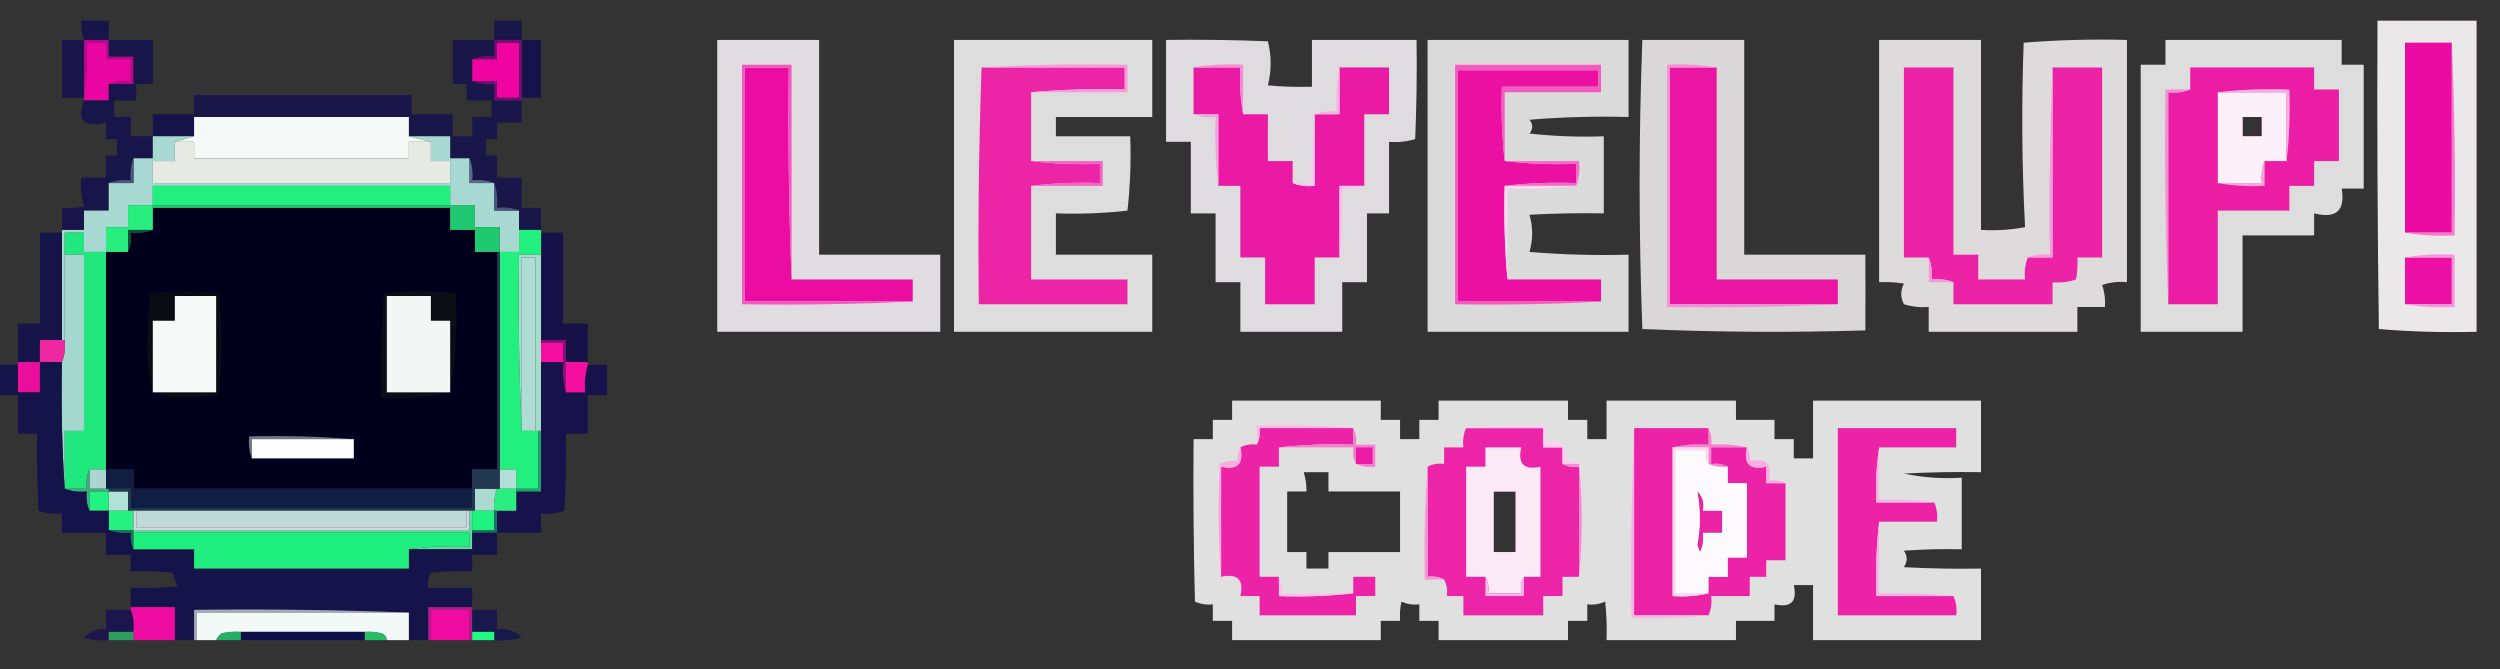 <?xml version="1.0" encoding="UTF-8"?>
<!DOCTYPE svg PUBLIC "-//W3C//DTD SVG 1.1//EN" "http://www.w3.org/Graphics/SVG/1.1/DTD/svg11.dtd">
<svg xmlns="http://www.w3.org/2000/svg" version="1.1" width="908px" height="243px" style="shape-rendering:geometricPrecision; text-rendering:geometricPrecision; image-rendering:optimizeQuality; fill-rule:evenodd; clip-rule:evenodd" xmlns:xlink="http://www.w3.org/1999/xlink">
<rect width="100%" height="100%" fill="#333333" stroke="none"/>
<g><path style="opacity:0.874" fill="#14114e" d="M 39.5,14.5 C 36.5,14.5 33.5,14.5 30.5,14.5C 29.781,12.236 29.448,9.903 29.5,7.5C 32.833,7.5 36.167,7.5 39.5,7.5C 39.5,9.833 39.5,12.167 39.5,14.5 Z"/></g>
<g><path style="opacity:0.855" fill="#14114e" d="M 189.5,14.5 C 186.167,14.5 182.833,14.5 179.5,14.5C 179.5,12.167 179.5,9.833 179.5,7.5C 182.833,7.5 186.167,7.5 189.5,7.5C 189.5,9.833 189.5,12.167 189.5,14.5 Z"/></g>
<g><path style="opacity:0.902" fill="#fefbfd" d="M 863.5,7.5 C 875.5,7.5 887.5,7.5 899.5,7.5C 899.5,45.167 899.5,82.833 899.5,120.5C 887.586,120.821 875.753,120.488 864,119.5C 863.5,82.168 863.333,44.835 863.5,7.5 Z"/></g>
<g><path style="opacity:0.87" fill="#15114e" d="M 30.5,14.5 C 30.5,21.167 30.5,27.833 30.5,34.5C 30.5,34.833 30.5,35.167 30.5,35.5C 27.833,35.5 25.167,35.5 22.5,35.5C 22.5,28.5 22.5,21.5 22.5,14.5C 25.167,14.5 27.833,14.5 30.5,14.5 Z"/></g>
<g><path style="opacity:0.915" fill="#13114d" d="M 189.5,14.5 C 191.833,14.5 194.167,14.5 196.5,14.5C 196.5,21.5 196.5,28.5 196.5,35.5C 194.167,35.5 191.833,35.5 189.5,35.5C 189.5,28.5 189.5,21.5 189.5,14.5 Z"/></g>
<g><path style="opacity:0.848" fill="#fefafd" d="M 260.5,14.5 C 272.833,14.5 285.167,14.5 297.5,14.5C 297.5,40.5 297.5,66.5 297.5,92.5C 312.167,92.5 326.833,92.5 341.5,92.5C 341.5,101.833 341.5,111.167 341.5,120.5C 314.5,120.5 287.5,120.5 260.5,120.5C 260.5,85.167 260.5,49.833 260.5,14.5 Z"/></g>
<g><path style="opacity:0.843" fill="#fefcfe" d="M 346.5,14.5 C 370.5,14.5 394.5,14.5 418.5,14.5C 418.5,23.833 418.5,33.167 418.5,42.5C 406.833,42.5 395.167,42.5 383.5,42.5C 383.5,44.833 383.5,47.167 383.5,49.5C 392.5,49.5 401.5,49.5 410.5,49.5C 410.832,58.525 410.498,67.525 409.5,76.5C 400.888,77.471 392.221,77.804 383.5,77.5C 383.5,82.5 383.5,87.5 383.5,92.5C 395.167,92.5 406.833,92.5 418.5,92.5C 418.5,101.833 418.5,111.167 418.5,120.5C 394.5,120.5 370.5,120.5 346.5,120.5C 346.5,85.167 346.5,49.833 346.5,14.5 Z"/></g>
<g><path style="opacity:0.84" fill="#fefcfe" d="M 423.5,14.5 C 435.838,14.334 448.171,14.5 460.5,15C 461.833,20.333 461.833,25.667 460.5,31C 465.823,31.499 471.156,31.666 476.5,31.5C 476.5,25.833 476.5,20.167 476.5,14.5C 489.167,14.5 501.833,14.5 514.5,14.5C 514.667,26.505 514.5,38.505 514,50.5C 510.943,51.45 507.777,51.784 504.5,51.5C 504.5,60.167 504.5,68.833 504.5,77.5C 501.833,77.5 499.167,77.5 496.5,77.5C 496.5,85.833 496.5,94.167 496.5,102.5C 493.5,102.5 490.5,102.5 487.5,102.5C 487.5,108.5 487.5,114.5 487.5,120.5C 475.167,120.5 462.833,120.5 450.5,120.5C 450.5,114.5 450.5,108.5 450.5,102.5C 447.5,102.5 444.5,102.5 441.5,102.5C 441.5,94.167 441.5,85.833 441.5,77.5C 438.5,77.5 435.5,77.5 432.5,77.5C 432.5,68.833 432.5,60.167 432.5,51.5C 429.5,51.5 426.5,51.5 423.5,51.5C 423.5,39.167 423.5,26.833 423.5,14.5 Z"/></g>
<g><path style="opacity:0.827" fill="#fefcfd" d="M 518.5,14.5 C 542.833,14.5 567.167,14.5 591.5,14.5C 591.5,23.833 591.5,33.167 591.5,42.5C 579.482,42.168 567.482,42.501 555.5,43.5C 556.833,45.167 556.833,46.833 555.5,48.5C 564.475,49.498 573.475,49.831 582.5,49.5C 582.5,58.833 582.5,68.167 582.5,77.5C 573.494,77.334 564.494,77.5 555.5,78C 556.811,82.469 556.811,86.969 555.5,91.5C 567.482,92.499 579.482,92.832 591.5,92.5C 591.5,101.833 591.5,111.167 591.5,120.5C 567.167,120.5 542.833,120.5 518.5,120.5C 518.5,85.167 518.5,49.833 518.5,14.5 Z"/></g>
<g><path style="opacity:0.812" fill="#fefcfd" d="M 596.5,14.5 C 608.833,14.5 621.167,14.5 633.5,14.5C 633.5,40.5 633.5,66.5 633.5,92.5C 648.167,92.5 662.833,92.5 677.5,92.5C 677.555,101.876 677.555,111.043 677.5,120C 650.494,120.833 623.494,120.667 596.5,119.5C 595.18,84.512 595.18,49.512 596.5,14.5 Z"/></g>
<g><path style="opacity:0.838" fill="#fefbfd" d="M 682.5,14.5 C 694.833,14.5 707.167,14.5 719.5,14.5C 719.5,37.5 719.5,60.5 719.5,83.5C 724.875,83.828 730.208,83.495 735.5,82.5C 734.344,60.21 734.178,37.876 735,15.5C 747.42,14.511 759.92,14.178 772.5,14.5C 772.5,43.833 772.5,73.167 772.5,102.5C 769.428,102.183 766.428,102.516 763.5,103.5C 764.393,106.084 764.726,108.751 764.5,111.5C 761.167,111.5 757.833,111.5 754.5,111.5C 754.5,114.5 754.5,117.5 754.5,120.5C 736.5,120.5 718.5,120.5 700.5,120.5C 700.5,117.5 700.5,114.5 700.5,111.5C 697.421,111.74 694.421,111.407 691.5,110.5C 690.223,107.966 690.223,105.466 691.5,103C 688.518,102.502 685.518,102.335 682.5,102.5C 682.5,73.167 682.5,43.833 682.5,14.5 Z"/></g>
<g><path style="opacity:0.843" fill="#fefcfd" d="M 786.5,14.5 C 807.833,14.5 829.167,14.5 850.5,14.5C 850.5,17.5 850.5,20.5 850.5,23.5C 853.167,23.5 855.833,23.5 858.5,23.5C 858.5,38.5 858.5,53.5 858.5,68.5C 855.833,68.5 853.167,68.5 850.5,68.5C 851.845,76.511 848.512,79.511 840.5,77.5C 840.5,80.167 840.5,82.833 840.5,85.5C 831.833,85.5 823.167,85.5 814.5,85.5C 814.5,97.167 814.5,108.833 814.5,120.5C 802.167,120.5 789.833,120.5 777.5,120.5C 777.5,88.167 777.5,55.833 777.5,23.5C 780.5,23.5 783.5,23.5 786.5,23.5C 786.5,20.5 786.5,17.5 786.5,14.5 Z M 814.5,42.5 C 816.833,42.5 819.167,42.5 821.5,42.5C 821.5,44.833 821.5,47.167 821.5,49.5C 819.167,49.5 816.833,49.5 814.5,49.5C 814.5,47.167 814.5,44.833 814.5,42.5 Z"/></g>
<g><path style="opacity:1" fill="#b6088c" d="M 30.5,14.5 C 33.5,14.5 36.5,14.5 39.5,14.5C 39.5,16.5 39.5,18.5 39.5,20.5C 42.5,20.5 45.5,20.5 48.5,20.5C 48.5,23.833 48.5,27.167 48.5,30.5C 45.5,30.5 42.5,30.5 39.5,30.5C 41.948,29.527 44.615,29.194 47.5,29.5C 47.5,26.833 47.5,24.167 47.5,21.5C 44.5,21.5 41.5,21.5 38.5,21.5C 38.5,19.5 38.5,17.5 38.5,15.5C 36.167,15.5 33.833,15.5 31.5,15.5C 31.823,22.022 31.49,28.355 30.5,34.5C 30.5,27.833 30.5,21.167 30.5,14.5 Z"/></g>
<g><path style="opacity:1" fill="#e905a0" d="M 39.5,30.5 C 39.5,32.5 39.5,34.5 39.5,36.5C 36.5,36.5 33.5,36.5 30.5,36.5C 30.5,36.167 30.5,35.833 30.5,35.5C 30.5,35.167 30.5,34.833 30.5,34.5C 31.49,28.355 31.823,22.022 31.5,15.5C 33.833,15.5 36.167,15.5 38.5,15.5C 38.5,17.5 38.5,19.5 38.5,21.5C 41.5,21.5 44.5,21.5 47.5,21.5C 47.5,24.167 47.5,26.833 47.5,29.5C 44.615,29.194 41.948,29.527 39.5,30.5 Z"/></g>
<g><path style="opacity:1" fill="#ef04a2" d="M 171.5,29.5 C 171.5,26.833 171.5,24.167 171.5,21.5C 174.5,21.5 177.5,21.5 180.5,21.5C 180.5,19.5 180.5,17.5 180.5,15.5C 183.167,15.5 185.833,15.5 188.5,15.5C 188.5,22.167 188.5,28.833 188.5,35.5C 185.833,35.5 183.167,35.5 180.5,35.5C 180.5,33.5 180.5,31.5 180.5,29.5C 177.5,29.5 174.5,29.5 171.5,29.5 Z"/></g>
<g><path style="opacity:1" fill="#eb0aa2" d="M 890.5,15.5 C 890.5,38.5 890.5,61.5 890.5,84.5C 884.833,84.5 879.167,84.5 873.5,84.5C 873.5,61.5 873.5,38.5 873.5,15.5C 879.167,15.5 884.833,15.5 890.5,15.5 Z"/></g>
<g><path style="opacity:1" fill="#f47acd" d="M 890.5,15.5 C 891.498,38.661 891.831,61.994 891.5,85.5C 885.31,85.823 879.31,85.49 873.5,84.5C 879.167,84.5 884.833,84.5 890.5,84.5C 890.5,61.5 890.5,38.5 890.5,15.5 Z"/></g>
<g><path style="opacity:1" fill="#eb0ca2" d="M 287.5,101.5 C 302.167,101.5 316.833,101.5 331.5,101.5C 331.5,104.167 331.5,106.833 331.5,109.5C 311.167,109.5 290.833,109.5 270.5,109.5C 270.5,81.167 270.5,52.833 270.5,24.5C 275.833,24.5 281.167,24.5 286.5,24.5C 286.169,50.339 286.502,76.005 287.5,101.5 Z"/></g>
<g><path style="opacity:1" fill="#ec24a6" d="M 356.5,24.5 C 373.833,24.5 391.167,24.5 408.5,24.5C 408.5,27.167 408.5,29.833 408.5,32.5C 396.988,32.172 385.654,32.505 374.5,33.5C 374.5,41.833 374.5,50.167 374.5,58.5C 382.65,59.493 390.983,59.826 399.5,59.5C 399.5,61.833 399.5,64.167 399.5,66.5C 390.983,66.174 382.65,66.507 374.5,67.5C 374.5,78.833 374.5,90.167 374.5,101.5C 386.167,101.5 397.833,101.5 409.5,101.5C 409.5,104.5 409.5,107.5 409.5,110.5C 391.5,110.5 373.5,110.5 355.5,110.5C 355.169,81.662 355.502,52.995 356.5,24.5 Z"/></g>
<g><path style="opacity:1" fill="#eb1aa5" d="M 433.5,24.5 C 439.167,24.5 444.833,24.5 450.5,24.5C 450.178,30.358 450.511,36.025 451.5,41.5C 454.5,41.5 457.5,41.5 460.5,41.5C 460.5,47.167 460.5,52.833 460.5,58.5C 463.5,58.5 466.5,58.5 469.5,58.5C 469.5,61.167 469.5,63.833 469.5,66.5C 471.948,67.473 474.615,67.806 477.5,67.5C 477.5,58.833 477.5,50.167 477.5,41.5C 480.5,41.5 483.5,41.5 486.5,41.5C 486.5,35.833 486.5,30.167 486.5,24.5C 492.5,24.5 498.5,24.5 504.5,24.5C 504.5,30.167 504.5,35.833 504.5,41.5C 501.5,41.5 498.5,41.5 495.5,41.5C 495.5,50.167 495.5,58.833 495.5,67.5C 492.5,67.5 489.5,67.5 486.5,67.5C 486.5,76.167 486.5,84.833 486.5,93.5C 483.5,93.5 480.5,93.5 477.5,93.5C 477.5,99.167 477.5,104.833 477.5,110.5C 471.5,110.5 465.5,110.5 459.5,110.5C 459.5,104.833 459.5,99.167 459.5,93.5C 456.5,93.5 453.5,93.5 450.5,93.5C 450.5,84.833 450.5,76.167 450.5,67.5C 447.833,67.5 445.167,67.5 442.5,67.5C 442.5,58.833 442.5,50.167 442.5,41.5C 439.5,41.5 436.5,41.5 433.5,41.5C 433.5,35.833 433.5,30.167 433.5,24.5 Z"/></g>
<g><path style="opacity:1" fill="#eb0fa2" d="M 546.5,58.5 C 554.984,59.493 563.651,59.826 572.5,59.5C 572.5,61.833 572.5,64.167 572.5,66.5C 563.651,66.174 554.984,66.507 546.5,67.5C 546.172,79.012 546.505,90.346 547.5,101.5C 558.833,101.5 570.167,101.5 581.5,101.5C 581.5,104.167 581.5,106.833 581.5,109.5C 564.167,109.5 546.833,109.5 529.5,109.5C 529.5,81.5 529.5,53.5 529.5,25.5C 546.5,25.5 563.5,25.5 580.5,25.5C 580.5,27.5 580.5,29.5 580.5,31.5C 568.833,31.5 557.167,31.5 545.5,31.5C 545.173,40.682 545.507,49.682 546.5,58.5 Z"/></g>
<g><path style="opacity:1" fill="#eb15a4" d="M 623.5,24.5 C 623.5,50.167 623.5,75.833 623.5,101.5C 638.167,101.5 652.833,101.5 667.5,101.5C 667.5,104.5 667.5,107.5 667.5,110.5C 647.167,110.5 626.833,110.5 606.5,110.5C 606.5,81.833 606.5,53.167 606.5,24.5C 612.167,24.5 617.833,24.5 623.5,24.5 Z"/></g>
<g><path style="opacity:1" fill="#ec23a6" d="M 736.5,93.5 C 739.5,93.5 742.5,93.5 745.5,93.5C 745.5,70.5 745.5,47.5 745.5,24.5C 751.5,24.5 757.5,24.5 763.5,24.5C 763.5,47.5 763.5,70.5 763.5,93.5C 760.5,93.5 757.5,93.5 754.5,93.5C 754.664,96.187 754.497,98.854 754,101.5C 751.281,102.444 748.448,102.777 745.5,102.5C 745.5,105.167 745.5,107.833 745.5,110.5C 733.5,110.5 721.5,110.5 709.5,110.5C 709.5,107.833 709.5,105.167 709.5,102.5C 707.052,101.527 704.385,101.194 701.5,101.5C 701.806,98.615 701.473,95.948 700.5,93.5C 697.5,93.5 694.5,93.5 691.5,93.5C 691.5,70.5 691.5,47.5 691.5,24.5C 697.5,24.5 703.5,24.5 709.5,24.5C 709.5,47.167 709.5,69.833 709.5,92.5C 712.5,92.5 715.5,92.5 718.5,92.5C 718.5,95.5 718.5,98.5 718.5,101.5C 724.167,101.5 729.833,101.5 735.5,101.5C 735.194,98.615 735.527,95.948 736.5,93.5 Z"/></g>
<g><path style="opacity:1" fill="#f799d8" d="M 745.5,24.5 C 745.5,47.5 745.5,70.5 745.5,93.5C 742.5,93.5 739.5,93.5 736.5,93.5C 738.948,92.527 741.615,92.194 744.5,92.5C 744.169,69.66 744.503,46.994 745.5,24.5 Z"/></g>
<g><path style="opacity:1" fill="#ec1da5" d="M 787.5,110.5 C 787.5,84.833 787.5,59.167 787.5,33.5C 790.385,33.806 793.052,33.473 795.5,32.5C 795.5,29.833 795.5,27.167 795.5,24.5C 810.5,24.5 825.5,24.5 840.5,24.5C 840.5,27.167 840.5,29.833 840.5,32.5C 843.5,32.5 846.5,32.5 849.5,32.5C 849.5,41.167 849.5,49.833 849.5,58.5C 846.5,58.5 843.5,58.5 840.5,58.5C 840.5,61.5 840.5,64.5 840.5,67.5C 837.5,67.5 834.5,67.5 831.5,67.5C 831.5,70.5 831.5,73.5 831.5,76.5C 822.833,76.5 814.167,76.5 805.5,76.5C 805.5,87.833 805.5,99.167 805.5,110.5C 799.5,110.5 793.5,110.5 787.5,110.5 Z M 814.5,42.5 C 814.5,44.833 814.5,47.167 814.5,49.5C 816.833,49.5 819.167,49.5 821.5,49.5C 821.5,47.167 821.5,44.833 821.5,42.5C 819.167,42.5 816.833,42.5 814.5,42.5 Z"/></g>
<g><path style="opacity:1" fill="#f68dd4" d="M 433.5,24.5 C 439.31,23.51 445.31,23.177 451.5,23.5C 451.5,29.5 451.5,35.5 451.5,41.5C 450.511,36.025 450.178,30.358 450.5,24.5C 444.833,24.5 439.167,24.5 433.5,24.5 Z"/></g>
<g><path style="opacity:1" fill="#f9b2e2" d="M 486.5,24.5 C 486.5,30.167 486.5,35.833 486.5,41.5C 483.5,41.5 480.5,41.5 477.5,41.5C 479.948,40.527 482.615,40.194 485.5,40.5C 485.179,34.974 485.512,29.64 486.5,24.5 Z"/></g>
<g><path style="opacity:1" fill="#f25cbf" d="M 546.5,58.5 C 545.507,49.682 545.173,40.682 545.5,31.5C 557.167,31.5 568.833,31.5 580.5,31.5C 580.5,29.5 580.5,27.5 580.5,25.5C 563.5,25.5 546.5,25.5 529.5,25.5C 529.5,53.5 529.5,81.5 529.5,109.5C 546.833,109.5 564.167,109.5 581.5,109.5C 564.008,110.497 546.341,110.83 528.5,110.5C 528.5,81.5 528.5,52.5 528.5,23.5C 546.167,23.5 563.833,23.5 581.5,23.5C 581.5,26.833 581.5,30.167 581.5,33.5C 569.833,33.5 558.167,33.5 546.5,33.5C 546.5,41.833 546.5,50.167 546.5,58.5 Z"/></g>
<g><path style="opacity:1" fill="#f68ed4" d="M 623.5,24.5 C 617.833,24.5 612.167,24.5 606.5,24.5C 606.5,53.167 606.5,81.833 606.5,110.5C 626.833,110.5 647.167,110.5 667.5,110.5C 647.007,111.497 626.34,111.831 605.5,111.5C 605.5,82.167 605.5,52.833 605.5,23.5C 611.69,23.177 617.69,23.51 623.5,24.5 Z"/></g>
<g><path style="opacity:1" fill="#f79cda" d="M 356.5,24.5 C 373.992,23.503 391.659,23.17 409.5,23.5C 409.5,26.833 409.5,30.167 409.5,33.5C 397.833,33.5 386.167,33.5 374.5,33.5C 385.654,32.505 396.988,32.172 408.5,32.5C 408.5,29.833 408.5,27.167 408.5,24.5C 391.167,24.5 373.833,24.5 356.5,24.5 Z"/></g>
<g><path style="opacity:0.938" fill="#fefefe" d="M 805.5,33.5 C 813.833,33.5 822.167,33.5 830.5,33.5C 830.5,41.833 830.5,50.167 830.5,58.5C 827.833,58.5 825.167,58.5 822.5,58.5C 821.527,60.948 821.194,63.615 821.5,66.5C 816.167,66.5 810.833,66.5 805.5,66.5C 805.5,55.5 805.5,44.5 805.5,33.5 Z M 814.5,42.5 C 814.5,44.833 814.5,47.167 814.5,49.5C 816.833,49.5 819.167,49.5 821.5,49.5C 821.5,47.167 821.5,44.833 821.5,42.5C 819.167,42.5 816.833,42.5 814.5,42.5 Z"/></g>
<g><path style="opacity:1" fill="#750c73" d="M 179.5,14.5 C 182.833,14.5 186.167,14.5 189.5,14.5C 189.5,21.5 189.5,28.5 189.5,35.5C 189.5,35.833 189.5,36.167 189.5,36.5C 186.167,36.5 182.833,36.5 179.5,36.5C 179.5,34.5 179.5,32.5 179.5,30.5C 176.615,30.806 173.948,30.473 171.5,29.5C 174.5,29.5 177.5,29.5 180.5,29.5C 180.5,31.5 180.5,33.5 180.5,35.5C 183.167,35.5 185.833,35.5 188.5,35.5C 188.5,28.833 188.5,22.167 188.5,15.5C 185.833,15.5 183.167,15.5 180.5,15.5C 180.5,17.5 180.5,19.5 180.5,21.5C 177.5,21.5 174.5,21.5 171.5,21.5C 173.948,20.527 176.615,20.194 179.5,20.5C 179.5,18.5 179.5,16.5 179.5,14.5 Z"/></g>
<g><path style="opacity:1" fill="#f58dd4" d="M 795.5,32.5 C 793.052,33.473 790.385,33.806 787.5,33.5C 787.5,59.167 787.5,84.833 787.5,110.5C 786.502,84.672 786.169,58.672 786.5,32.5C 789.5,32.5 792.5,32.5 795.5,32.5 Z"/></g>
<g><path style="opacity:1" fill="#f9b1e2" d="M 805.5,33.5 C 813.984,32.507 822.651,32.174 831.5,32.5C 831.826,41.349 831.493,50.016 830.5,58.5C 830.5,50.167 830.5,41.833 830.5,33.5C 822.167,33.5 813.833,33.5 805.5,33.5 Z"/></g>
<g><path style="opacity:0.887" fill="#14114d" d="M 39.5,14.5 C 44.833,14.5 50.167,14.5 55.5,14.5C 55.5,19.833 55.5,25.167 55.5,30.5C 53.5,30.5 51.5,30.5 49.5,30.5C 49.5,32.5 49.5,34.5 49.5,36.5C 46.833,36.5 44.167,36.5 41.5,36.5C 41.5,38.5 41.5,40.5 41.5,42.5C 43.5,42.5 45.5,42.5 47.5,42.5C 47.5,44.833 47.5,47.167 47.5,49.5C 50.167,49.5 52.833,49.5 55.5,49.5C 55.5,52.167 55.5,54.833 55.5,57.5C 53.167,57.5 50.833,57.5 48.5,57.5C 47.527,59.948 47.194,62.615 47.5,65.5C 44.615,65.194 41.948,65.527 39.5,66.5C 39.5,69.833 39.5,73.167 39.5,76.5C 36.5,76.5 33.5,76.5 30.5,76.5C 30.5,78.833 30.5,81.167 30.5,83.5C 27.833,83.5 25.167,83.5 22.5,83.5C 22.5,80.833 22.5,78.167 22.5,75.5C 25.187,75.664 27.854,75.497 30.5,75C 29.544,71.606 29.211,68.106 29.5,64.5C 32.5,64.5 35.5,64.5 38.5,64.5C 38.5,61.833 38.5,59.167 38.5,56.5C 39.833,56.5 41.167,56.5 42.5,56.5C 42.5,54.5 42.5,52.5 42.5,50.5C 41.167,50.5 39.833,50.5 38.5,50.5C 38.5,48.5 38.5,46.5 38.5,44.5C 30.5,46.505 27.834,43.839 30.5,36.5C 33.5,36.5 36.5,36.5 39.5,36.5C 39.5,34.5 39.5,32.5 39.5,30.5C 42.5,30.5 45.5,30.5 48.5,30.5C 48.5,27.167 48.5,23.833 48.5,20.5C 45.5,20.5 42.5,20.5 39.5,20.5C 39.5,18.5 39.5,16.5 39.5,14.5 Z"/></g>
<g><path style="opacity:0.853" fill="#16134e" d="M 179.5,14.5 C 179.5,16.5 179.5,18.5 179.5,20.5C 176.615,20.194 173.948,20.527 171.5,21.5C 171.5,24.167 171.5,26.833 171.5,29.5C 173.948,30.473 176.615,30.806 179.5,30.5C 179.5,32.5 179.5,34.5 179.5,36.5C 182.833,36.5 186.167,36.5 189.5,36.5C 189.5,39.167 189.5,41.833 189.5,44.5C 186.5,44.5 183.5,44.5 180.5,44.5C 180.5,46.5 180.5,48.5 180.5,50.5C 179.167,50.5 177.833,50.5 176.5,50.5C 176.5,52.5 176.5,54.5 176.5,56.5C 177.833,56.5 179.167,56.5 180.5,56.5C 180.5,59.167 180.5,61.833 180.5,64.5C 183.5,64.5 186.5,64.5 189.5,64.5C 189.5,68.167 189.5,71.833 189.5,75.5C 191.833,75.5 194.167,75.5 196.5,75.5C 196.5,78.167 196.5,80.833 196.5,83.5C 193.833,83.5 191.167,83.5 188.5,83.5C 188.5,81.167 188.5,78.833 188.5,76.5C 186.052,75.527 183.385,75.194 180.5,75.5C 180.81,72.287 180.477,69.287 179.5,66.5C 177.052,65.527 174.385,65.194 171.5,65.5C 171.806,62.615 171.473,59.948 170.5,57.5C 168.167,57.5 165.833,57.5 163.5,57.5C 163.5,54.833 163.5,52.167 163.5,49.5C 158.5,49.5 153.5,49.5 148.5,49.5C 148.5,47.167 148.5,44.833 148.5,42.5C 122.5,42.5 96.5,42.5 70.5,42.5C 70.5,42.167 70.5,41.833 70.5,41.5C 70.5,39.167 70.5,36.833 70.5,34.5C 96.833,34.5 123.167,34.5 149.5,34.5C 149.5,36.833 149.5,39.167 149.5,41.5C 154.5,41.5 159.5,41.5 164.5,41.5C 164.5,44.167 164.5,46.833 164.5,49.5C 166.833,49.5 169.167,49.5 171.5,49.5C 171.5,47.167 171.5,44.833 171.5,42.5C 173.833,42.5 176.167,42.5 178.5,42.5C 178.5,40.5 178.5,38.5 178.5,36.5C 175.5,36.5 172.5,36.5 169.5,36.5C 169.5,34.5 169.5,32.5 169.5,30.5C 167.833,30.5 166.167,30.5 164.5,30.5C 164.5,25.167 164.5,19.833 164.5,14.5C 169.5,14.5 174.5,14.5 179.5,14.5 Z"/></g>
<g><path style="opacity:0.855" fill="#110e4b" d="M 70.5,41.5 C 70.5,41.833 70.5,42.167 70.5,42.5C 70.5,44.833 70.5,47.167 70.5,49.5C 65.5,49.5 60.5,49.5 55.5,49.5C 55.5,46.833 55.5,44.167 55.5,41.5C 60.5,41.5 65.5,41.5 70.5,41.5 Z"/></g>
<g><path style="opacity:1" fill="#fac8ea" d="M 477.5,41.5 C 477.5,50.167 477.5,58.833 477.5,67.5C 474.615,67.806 471.948,67.473 469.5,66.5C 471.833,66.5 474.167,66.5 476.5,66.5C 476.174,57.983 476.507,49.65 477.5,41.5 Z"/></g>
<g><path style="opacity:1" fill="#f5faf9" d="M 70.5,42.5 C 96.5,42.5 122.5,42.5 148.5,42.5C 148.5,44.833 148.5,47.167 148.5,49.5C 151.167,50.167 153.833,50.833 156.5,51.5C 153.833,51.5 151.167,51.5 148.5,51.5C 148.5,53.5 148.5,55.5 148.5,57.5C 122.5,57.5 96.5,57.5 70.5,57.5C 70.5,55.5 70.5,53.5 70.5,51.5C 68.167,51.5 65.833,51.5 63.5,51.5C 65.833,50.833 68.167,50.167 70.5,49.5C 70.5,47.167 70.5,44.833 70.5,42.5 Z"/></g>
<g><path style="opacity:1" fill="#f7a1db" d="M 433.5,41.5 C 436.5,41.5 439.5,41.5 442.5,41.5C 442.5,50.167 442.5,58.833 442.5,67.5C 441.507,59.35 441.174,51.017 441.5,42.5C 438.615,42.806 435.948,42.473 433.5,41.5 Z"/></g>
<g><path style="opacity:1" fill="#f265c5" d="M 374.5,58.5 C 383.167,58.5 391.833,58.5 400.5,58.5C 400.5,61.5 400.5,64.5 400.5,67.5C 391.833,67.5 383.167,67.5 374.5,67.5C 382.65,66.507 390.983,66.174 399.5,66.5C 399.5,64.167 399.5,61.833 399.5,59.5C 390.983,59.826 382.65,59.493 374.5,58.5 Z"/></g>
<g><path style="opacity:1" fill="#f36bc7" d="M 546.5,58.5 C 555.5,58.5 564.5,58.5 573.5,58.5C 573.81,61.713 573.477,64.713 572.5,67.5C 563.833,67.5 555.167,67.5 546.5,67.5C 554.984,66.507 563.651,66.174 572.5,66.5C 572.5,64.167 572.5,61.833 572.5,59.5C 563.651,59.826 554.984,59.493 546.5,58.5 Z"/></g>
<g><path style="opacity:1" fill="#a8d8d2" d="M 55.5,49.5 C 60.5,49.5 65.5,49.5 70.5,49.5C 68.167,50.167 65.833,50.833 63.5,51.5C 63.5,53.833 63.5,56.167 63.5,58.5C 60.833,58.5 58.167,58.5 55.5,58.5C 55.5,61.167 55.5,63.833 55.5,66.5C 91.5,66.5 127.5,66.5 163.5,66.5C 163.5,63.833 163.5,61.167 163.5,58.5C 161.167,58.5 158.833,58.5 156.5,58.5C 156.5,56.167 156.5,53.833 156.5,51.5C 153.833,50.833 151.167,50.167 148.5,49.5C 153.5,49.5 158.5,49.5 163.5,49.5C 163.5,52.167 163.5,54.833 163.5,57.5C 165.833,57.5 168.167,57.5 170.5,57.5C 170.5,60.5 170.5,63.5 170.5,66.5C 173.5,66.5 176.5,66.5 179.5,66.5C 179.5,69.833 179.5,73.167 179.5,76.5C 182.5,76.5 185.5,76.5 188.5,76.5C 188.5,78.833 188.5,81.167 188.5,83.5C 188.5,86.167 188.5,88.833 188.5,91.5C 186.167,91.5 183.833,91.5 181.5,91.5C 181.5,88.5 181.5,85.5 181.5,82.5C 178.5,82.5 175.5,82.5 172.5,82.5C 172.5,79.833 172.5,77.167 172.5,74.5C 169.5,74.5 166.5,74.5 163.5,74.5C 163.5,72.167 163.5,69.833 163.5,67.5C 127.5,67.5 91.5,67.5 55.5,67.5C 55.5,69.833 55.5,72.167 55.5,74.5C 52.5,74.5 49.5,74.5 46.5,74.5C 46.5,77.167 46.5,79.833 46.5,82.5C 43.833,82.5 41.167,82.5 38.5,82.5C 38.5,85.5 38.5,88.5 38.5,91.5C 35.833,91.5 33.167,91.5 30.5,91.5C 30.5,89.167 30.5,86.833 30.5,84.5C 28.167,84.5 25.833,84.5 23.5,84.5C 23.5,87.167 23.5,89.833 23.5,92.5C 23.5,102.833 23.5,113.167 23.5,123.5C 23.167,123.5 22.833,123.5 22.5,123.5C 22.5,110.5 22.5,97.5 22.5,84.5C 22.5,84.167 22.5,83.833 22.5,83.5C 25.167,83.5 27.833,83.5 30.5,83.5C 30.5,81.167 30.5,78.833 30.5,76.5C 33.5,76.5 36.5,76.5 39.5,76.5C 39.5,73.167 39.5,69.833 39.5,66.5C 42.5,66.5 45.5,66.5 48.5,66.5C 48.5,63.5 48.5,60.5 48.5,57.5C 50.833,57.5 53.167,57.5 55.5,57.5C 55.5,54.833 55.5,52.167 55.5,49.5 Z"/></g>
<g><path style="opacity:1" fill="#e7e9e3" d="M 63.5,51.5 C 65.833,51.5 68.167,51.5 70.5,51.5C 70.5,53.5 70.5,55.5 70.5,57.5C 96.5,57.5 122.5,57.5 148.5,57.5C 148.5,55.5 148.5,53.5 148.5,51.5C 151.167,51.5 153.833,51.5 156.5,51.5C 156.5,53.833 156.5,56.167 156.5,58.5C 158.833,58.5 161.167,58.5 163.5,58.5C 163.5,61.167 163.5,63.833 163.5,66.5C 127.5,66.5 91.5,66.5 55.5,66.5C 55.5,63.833 55.5,61.167 55.5,58.5C 58.167,58.5 60.833,58.5 63.5,58.5C 63.5,56.167 63.5,53.833 63.5,51.5 Z"/></g>
<g><path style="opacity:1" fill="#4a587d" d="M 48.5,57.5 C 48.5,60.5 48.5,63.5 48.5,66.5C 45.5,66.5 42.5,66.5 39.5,66.5C 41.948,65.527 44.615,65.194 47.5,65.5C 47.194,62.615 47.527,59.948 48.5,57.5 Z"/></g>
<g><path style="opacity:1" fill="#586b8a" d="M 170.5,57.5 C 171.473,59.948 171.806,62.615 171.5,65.5C 174.385,65.194 177.052,65.527 179.5,66.5C 176.5,66.5 173.5,66.5 170.5,66.5C 170.5,63.5 170.5,60.5 170.5,57.5 Z"/></g>
<g><path style="opacity:1" fill="#f8a9df" d="M 822.5,58.5 C 822.5,61.5 822.5,64.5 822.5,67.5C 816.642,67.822 810.975,67.489 805.5,66.5C 810.833,66.5 816.167,66.5 821.5,66.5C 821.194,63.615 821.527,60.948 822.5,58.5 Z"/></g>
<g><path style="opacity:1" fill="#fac3e8" d="M 495.5,67.5 C 493.052,68.473 490.385,68.806 487.5,68.5C 487.826,77.017 487.493,85.35 486.5,93.5C 486.5,84.833 486.5,76.167 486.5,67.5C 489.5,67.5 492.5,67.5 495.5,67.5 Z"/></g>
<g><path style="opacity:1" fill="#21f07f" d="M 163.5,74.5 C 127.5,74.5 91.5,74.5 55.5,74.5C 55.5,72.167 55.5,69.833 55.5,67.5C 91.5,67.5 127.5,67.5 163.5,67.5C 163.5,69.833 163.5,72.167 163.5,74.5 Z"/></g>
<g><path style="opacity:1" fill="#fcd8f0" d="M 546.5,67.5 C 555.167,67.5 563.833,67.5 572.5,67.5C 564.35,68.493 556.017,68.826 547.5,68.5C 547.5,79.5 547.5,90.5 547.5,101.5C 546.505,90.346 546.172,79.012 546.5,67.5 Z"/></g>
<g><path style="opacity:1" fill="#49577c" d="M 179.5,66.5 C 180.477,69.287 180.81,72.287 180.5,75.5C 183.385,75.194 186.052,75.527 188.5,76.5C 185.5,76.5 182.5,76.5 179.5,76.5C 179.5,73.167 179.5,69.833 179.5,66.5 Z"/></g>
<g><path style="opacity:1" fill="#00001d" d="M 55.5,75.5 C 91.5,75.5 127.5,75.5 163.5,75.5C 163.5,78.167 163.5,80.833 163.5,83.5C 166.5,83.5 169.5,83.5 172.5,83.5C 172.5,86.167 172.5,88.833 172.5,91.5C 175.167,91.5 177.833,91.5 180.5,91.5C 180.5,117.833 180.5,144.167 180.5,170.5C 177.5,170.5 174.5,170.5 171.5,170.5C 171.5,172.833 171.5,175.167 171.5,177.5C 130.5,177.5 89.5,177.5 48.5,177.5C 48.5,175.167 48.5,172.833 48.5,170.5C 45.167,170.5 41.833,170.5 38.5,170.5C 38.5,144.167 38.5,117.833 38.5,91.5C 41.167,91.5 43.833,91.5 46.5,91.5C 47.468,89.393 47.802,87.059 47.5,84.5C 50.385,84.806 53.052,84.473 55.5,83.5C 55.5,80.833 55.5,78.167 55.5,75.5 Z"/></g>
<g><path style="opacity:0.883" fill="#13104c" d="M 22.5,84.5 C 22.5,97.5 22.5,110.5 22.5,123.5C 19.833,123.5 17.167,123.5 14.5,123.5C 14.5,126.167 14.5,128.833 14.5,131.5C 11.833,131.5 9.167,131.5 6.5,131.5C 6.5,126.833 6.5,122.167 6.5,117.5C 9.167,117.5 11.833,117.5 14.5,117.5C 14.5,106.5 14.5,95.5 14.5,84.5C 17.167,84.5 19.833,84.5 22.5,84.5 Z"/></g>
<g><path style="opacity:1" fill="#28ee80" d="M 55.5,74.5 C 55.5,74.833 55.5,75.167 55.5,75.5C 55.5,78.167 55.5,80.833 55.5,83.5C 52.5,83.5 49.5,83.5 46.5,83.5C 46.5,86.167 46.5,88.833 46.5,91.5C 43.833,91.5 41.167,91.5 38.5,91.5C 38.5,88.5 38.5,85.5 38.5,82.5C 41.167,82.5 43.833,82.5 46.5,82.5C 46.5,79.833 46.5,77.167 46.5,74.5C 49.5,74.5 52.5,74.5 55.5,74.5 Z"/></g>
<g><path style="opacity:1" fill="#20c871" d="M 55.5,75.5 C 55.5,75.167 55.5,74.833 55.5,74.5C 91.5,74.5 127.5,74.5 163.5,74.5C 166.5,74.5 169.5,74.5 172.5,74.5C 172.5,77.167 172.5,79.833 172.5,82.5C 175.5,82.5 178.5,82.5 181.5,82.5C 181.5,85.5 181.5,88.5 181.5,91.5C 181.167,91.5 180.833,91.5 180.5,91.5C 177.833,91.5 175.167,91.5 172.5,91.5C 172.5,88.833 172.5,86.167 172.5,83.5C 169.5,83.5 166.5,83.5 163.5,83.5C 163.5,80.833 163.5,78.167 163.5,75.5C 127.5,75.5 91.5,75.5 55.5,75.5 Z"/></g>
<g><path style="opacity:0.893" fill="#130f4c" d="M 196.5,84.5 C 199.167,84.5 201.833,84.5 204.5,84.5C 204.5,95.5 204.5,106.5 204.5,117.5C 207.5,117.5 210.5,117.5 213.5,117.5C 213.5,122.167 213.5,126.833 213.5,131.5C 210.833,131.5 208.167,131.5 205.5,131.5C 205.5,128.833 205.5,126.167 205.5,123.5C 202.5,123.5 199.5,123.5 196.5,123.5C 196.5,113.167 196.5,102.833 196.5,92.5C 196.5,89.833 196.5,87.167 196.5,84.5 Z"/></g>
<g><path style="opacity:1" fill="#0b503d" d="M 55.5,83.5 C 53.052,84.473 50.385,84.806 47.5,84.5C 47.802,87.059 47.468,89.393 46.5,91.5C 46.5,88.833 46.5,86.167 46.5,83.5C 49.5,83.5 52.5,83.5 55.5,83.5 Z"/></g>
<g><path style="opacity:1" fill="#21e87d" d="M 38.5,91.5 C 38.5,117.833 38.5,144.167 38.5,170.5C 36.5,170.5 34.5,170.5 32.5,170.5C 31.532,172.607 31.198,174.941 31.5,177.5C 28.833,177.5 26.167,177.5 23.5,177.5C 23.5,170.5 23.5,163.5 23.5,156.5C 25.833,156.5 28.167,156.5 30.5,156.5C 30.5,135.167 30.5,113.833 30.5,92.5C 28.167,92.5 25.833,92.5 23.5,92.5C 23.5,89.833 23.5,87.167 23.5,84.5C 25.833,84.5 28.167,84.5 30.5,84.5C 30.5,86.833 30.5,89.167 30.5,91.5C 33.167,91.5 35.833,91.5 38.5,91.5 Z"/></g>
<g><path style="opacity:1" fill="#21f07f" d="M 188.5,83.5 C 191.167,83.5 193.833,83.5 196.5,83.5C 196.5,83.833 196.5,84.167 196.5,84.5C 196.5,87.167 196.5,89.833 196.5,92.5C 193.833,92.5 191.167,92.5 188.5,92.5C 188.169,114.007 188.503,135.34 189.5,156.5C 191.167,156.5 192.833,156.5 194.5,156.5C 194.833,156.5 195.167,156.5 195.5,156.5C 195.5,163.5 195.5,170.5 195.5,177.5C 192.833,177.5 190.167,177.5 187.5,177.5C 187.5,175.167 187.5,172.833 187.5,170.5C 185.5,170.5 183.5,170.5 181.5,170.5C 181.5,144.167 181.5,117.833 181.5,91.5C 183.833,91.5 186.167,91.5 188.5,91.5C 188.5,88.833 188.5,86.167 188.5,83.5 Z"/></g>
<g><path style="opacity:1" fill="#a4d7cd" d="M 23.5,92.5 C 25.833,92.5 28.167,92.5 30.5,92.5C 30.5,113.833 30.5,135.167 30.5,156.5C 28.167,156.5 25.833,156.5 23.5,156.5C 23.5,163.5 23.5,170.5 23.5,177.5C 22.504,162.342 22.171,147.009 22.5,131.5C 23.473,129.052 23.806,126.385 23.5,123.5C 23.5,113.167 23.5,102.833 23.5,92.5 Z"/></g>
<g><path style="opacity:1" fill="#a3ddcc" d="M 196.5,92.5 C 196.5,102.833 196.5,113.167 196.5,123.5C 196.5,123.833 196.5,124.167 196.5,124.5C 196.5,126.833 196.5,129.167 196.5,131.5C 196.5,139.833 196.5,148.167 196.5,156.5C 196.167,156.5 195.833,156.5 195.5,156.5C 195.167,156.5 194.833,156.5 194.5,156.5C 194.5,135.5 194.5,114.5 194.5,93.5C 192.833,93.5 191.167,93.5 189.5,93.5C 189.5,114.5 189.5,135.5 189.5,156.5C 188.503,135.34 188.169,114.007 188.5,92.5C 191.167,92.5 193.833,92.5 196.5,92.5 Z"/></g>
<g><path style="opacity:1" fill="#afdcd4" d="M 194.5,156.5 C 192.833,156.5 191.167,156.5 189.5,156.5C 189.5,135.5 189.5,114.5 189.5,93.5C 191.167,93.5 192.833,93.5 194.5,93.5C 194.5,114.5 194.5,135.5 194.5,156.5 Z"/></g>
<g><path style="opacity:1" fill="#eb0fa3" d="M 873.5,93.5 C 879.167,93.5 884.833,93.5 890.5,93.5C 890.5,99.167 890.5,104.833 890.5,110.5C 884.833,110.5 879.167,110.5 873.5,110.5C 873.5,104.833 873.5,99.167 873.5,93.5 Z"/></g>
<g><path style="opacity:1" fill="#f694d7" d="M 873.5,93.5 C 879.31,92.51 885.31,92.177 891.5,92.5C 891.5,98.833 891.5,105.167 891.5,111.5C 885.31,111.823 879.31,111.49 873.5,110.5C 879.167,110.5 884.833,110.5 890.5,110.5C 890.5,104.833 890.5,99.167 890.5,93.5C 884.833,93.5 879.167,93.5 873.5,93.5 Z"/></g>
<g><path style="opacity:1" fill="#f79ad9" d="M 700.5,93.5 C 701.473,95.948 701.806,98.615 701.5,101.5C 704.385,101.194 707.052,101.527 709.5,102.5C 706.5,102.5 703.5,102.5 700.5,102.5C 700.5,99.5 700.5,96.5 700.5,93.5 Z"/></g>
<g><path style="opacity:1" fill="#0b0b13" d="M 55.5,142.5 C 54.172,137.544 53.505,132.211 53.5,126.5C 53.584,119.807 53.917,113.141 54.5,106.5C 62.869,105.517 71.203,105.517 79.5,106.5C 80.833,118.833 80.833,131.167 79.5,143.5C 75.385,144.136 71.218,144.47 67,144.5C 62.771,144.49 58.938,143.823 55.5,142.5 Z"/></g>
<g><path style="opacity:1" fill="#0d0d16" d="M 163.5,142.5 C 155.567,144.468 147.234,145.135 138.5,144.5C 138.168,131.816 138.501,119.149 139.5,106.5C 148.131,105.496 156.798,105.496 165.5,106.5C 166.146,118.88 165.479,130.88 163.5,142.5 Z"/></g>
<g><path style="opacity:1" fill="#f7f9f8" d="M 55.5,142.5 C 55.5,133.833 55.5,125.167 55.5,116.5C 58.167,116.5 60.833,116.5 63.5,116.5C 63.5,113.5 63.5,110.5 63.5,107.5C 68.5,107.5 73.5,107.5 78.5,107.5C 78.5,119.167 78.5,130.833 78.5,142.5C 70.833,142.5 63.167,142.5 55.5,142.5 Z"/></g>
<g><path style="opacity:1" fill="#f4f6f5" d="M 163.5,142.5 C 155.833,142.5 148.167,142.5 140.5,142.5C 140.5,130.833 140.5,119.167 140.5,107.5C 145.833,107.5 151.167,107.5 156.5,107.5C 156.5,110.5 156.5,113.5 156.5,116.5C 158.833,116.5 161.167,116.5 163.5,116.5C 163.5,125.167 163.5,133.833 163.5,142.5 Z"/></g>
<g><path style="opacity:1" fill="#f159c1" d="M 287.5,101.5 C 286.502,76.005 286.169,50.339 286.5,24.5C 281.167,24.5 275.833,24.5 270.5,24.5C 270.5,52.833 270.5,81.167 270.5,109.5C 290.833,109.5 311.167,109.5 331.5,109.5C 311.007,110.497 290.34,110.831 269.5,110.5C 269.5,81.5 269.5,52.5 269.5,23.5C 275.5,23.5 281.5,23.5 287.5,23.5C 287.5,49.5 287.5,75.5 287.5,101.5 Z"/></g>
<g><path style="opacity:1" fill="#870f77" d="M 196.5,124.5 C 196.5,124.167 196.5,123.833 196.5,123.5C 199.5,123.5 202.5,123.5 205.5,123.5C 205.5,126.167 205.5,128.833 205.5,131.5C 205.5,135.167 205.5,138.833 205.5,142.5C 204.518,139.038 204.185,135.371 204.5,131.5C 204.5,129.167 204.5,126.833 204.5,124.5C 201.833,124.5 199.167,124.5 196.5,124.5 Z"/></g>
<g><path style="opacity:1" fill="#ed28a0" d="M 22.5,123.5 C 22.833,123.5 23.167,123.5 23.5,123.5C 23.806,126.385 23.473,129.052 22.5,131.5C 19.833,131.5 17.167,131.5 14.5,131.5C 14.5,128.833 14.5,126.167 14.5,123.5C 17.167,123.5 19.833,123.5 22.5,123.5 Z"/></g>
<g><path style="opacity:1" fill="#f60ca1" d="M 196.5,124.5 C 199.167,124.5 201.833,124.5 204.5,124.5C 204.5,126.833 204.5,129.167 204.5,131.5C 201.833,131.5 199.167,131.5 196.5,131.5C 196.5,129.167 196.5,126.833 196.5,124.5 Z"/></g>
<g><path style="opacity:1" fill="#e90f9c" d="M 6.5,131.5 C 9.167,131.5 11.833,131.5 14.5,131.5C 14.5,135.167 14.5,138.833 14.5,142.5C 11.833,142.5 9.167,142.5 6.5,142.5C 6.5,139.167 6.5,135.833 6.5,132.5C 6.5,132.167 6.5,131.833 6.5,131.5 Z"/></g>
<g><path style="opacity:0.924" fill="#15104d" d="M 196.5,131.5 C 199.167,131.5 201.833,131.5 204.5,131.5C 204.185,135.371 204.518,139.038 205.5,142.5C 207.833,142.5 210.167,142.5 212.5,142.5C 212.187,138.958 212.521,135.625 213.5,132.5C 215.833,132.5 218.167,132.5 220.5,132.5C 220.5,136.167 220.5,139.833 220.5,143.5C 218.167,143.5 215.833,143.5 213.5,143.5C 213.5,148.167 213.5,152.833 213.5,157.5C 210.833,157.5 208.167,157.5 205.5,157.5C 205.666,166.839 205.5,176.173 205,185.5C 202.281,186.444 199.448,186.777 196.5,186.5C 196.5,188.833 196.5,191.167 196.5,193.5C 191.167,193.5 185.833,193.5 180.5,193.5C 180.5,190.833 180.5,188.167 180.5,185.5C 182.833,185.5 185.167,185.5 187.5,185.5C 187.5,183.167 187.5,180.833 187.5,178.5C 190.5,178.5 193.5,178.5 196.5,178.5C 196.5,171.167 196.5,163.833 196.5,156.5C 196.5,148.167 196.5,139.833 196.5,131.5 Z"/></g>
<g><path style="opacity:1" fill="#f50fa0" d="M 205.5,131.5 C 208.167,131.5 210.833,131.5 213.5,131.5C 213.5,131.833 213.5,132.167 213.5,132.5C 212.521,135.625 212.187,138.958 212.5,142.5C 210.167,142.5 207.833,142.5 205.5,142.5C 205.5,138.833 205.5,135.167 205.5,131.5 Z"/></g>
<g><path style="opacity:0.858" fill="#fefcfe" d="M 447.5,145.5 C 465.5,145.5 483.5,145.5 501.5,145.5C 501.5,147.833 501.5,150.167 501.5,152.5C 503.833,152.5 506.167,152.5 508.5,152.5C 508.5,154.833 508.5,157.167 508.5,159.5C 510.833,159.5 513.167,159.5 515.5,159.5C 515.5,157.167 515.5,154.833 515.5,152.5C 517.833,152.5 520.167,152.5 522.5,152.5C 522.5,150.167 522.5,147.833 522.5,145.5C 538.167,145.5 553.833,145.5 569.5,145.5C 569.5,147.833 569.5,150.167 569.5,152.5C 571.833,152.5 574.167,152.5 576.5,152.5C 576.5,154.833 576.5,157.167 576.5,159.5C 578.833,159.5 581.167,159.5 583.5,159.5C 583.5,154.833 583.5,150.167 583.5,145.5C 599.167,145.5 614.833,145.5 630.5,145.5C 630.5,147.833 630.5,150.167 630.5,152.5C 635.167,152.5 639.833,152.5 644.5,152.5C 644.5,154.833 644.5,157.167 644.5,159.5C 646.833,159.5 649.167,159.5 651.5,159.5C 651.5,161.833 651.5,164.167 651.5,166.5C 653.833,166.5 656.167,166.5 658.5,166.5C 658.5,159.5 658.5,152.5 658.5,145.5C 678.833,145.5 699.167,145.5 719.5,145.5C 719.5,154.167 719.5,162.833 719.5,171.5C 710.161,171.334 700.827,171.5 691.5,172C 698.323,173.46 705.323,173.96 712.5,173.5C 712.5,182.167 712.5,190.833 712.5,199.5C 705.492,199.334 698.492,199.5 691.5,200C 692.833,202 692.833,204 691.5,206C 700.827,206.5 710.161,206.666 719.5,206.5C 719.5,215.167 719.5,223.833 719.5,232.5C 699.167,232.5 678.833,232.5 658.5,232.5C 658.5,225.833 658.5,219.167 658.5,212.5C 656.167,212.5 653.833,212.5 651.5,212.5C 652.833,218.5 650.5,220.833 644.5,219.5C 644.5,221.5 644.5,223.5 644.5,225.5C 639.833,225.5 635.167,225.5 630.5,225.5C 630.5,227.833 630.5,230.167 630.5,232.5C 614.833,232.5 599.167,232.5 583.5,232.5C 583.666,227.821 583.499,223.155 583,218.5C 580.959,219.423 578.792,219.756 576.5,219.5C 576.5,221.5 576.5,223.5 576.5,225.5C 574.167,225.5 571.833,225.5 569.5,225.5C 569.5,227.833 569.5,230.167 569.5,232.5C 553.833,232.5 538.167,232.5 522.5,232.5C 522.5,230.167 522.5,227.833 522.5,225.5C 520.167,225.5 517.833,225.5 515.5,225.5C 515.5,223.5 515.5,221.5 515.5,219.5C 513.208,219.756 511.041,219.423 509,218.5C 508.503,220.81 508.337,223.143 508.5,225.5C 506.167,225.5 503.833,225.5 501.5,225.5C 501.5,227.833 501.5,230.167 501.5,232.5C 483.5,232.5 465.5,232.5 447.5,232.5C 447.5,230.167 447.5,227.833 447.5,225.5C 445.167,225.5 442.833,225.5 440.5,225.5C 440.5,223.5 440.5,221.5 440.5,219.5C 438.208,219.756 436.041,219.423 434,218.5C 433.5,198.836 433.333,179.169 433.5,159.5C 435.833,159.5 438.167,159.5 440.5,159.5C 440.5,157.167 440.5,154.833 440.5,152.5C 442.833,152.5 445.167,152.5 447.5,152.5C 447.5,150.167 447.5,147.833 447.5,145.5 Z M 473.5,171.5 C 476.5,171.5 479.5,171.5 482.5,171.5C 482.5,173.833 482.5,176.167 482.5,178.5C 491.167,178.5 499.833,178.5 508.5,178.5C 508.5,185.833 508.5,193.167 508.5,200.5C 499.833,200.5 491.167,200.5 482.5,200.5C 482.5,202.5 482.5,204.5 482.5,206.5C 479.833,206.5 477.167,206.5 474.5,206.5C 474.5,204.5 474.5,202.5 474.5,200.5C 472.167,200.5 469.833,200.5 467.5,200.5C 467.5,193.167 467.5,185.833 467.5,178.5C 469.833,178.5 472.167,178.5 474.5,178.5C 474.552,176.097 474.219,173.764 473.5,171.5 Z M 542.5,178.5 C 545.167,178.5 547.833,178.5 550.5,178.5C 550.5,185.833 550.5,193.167 550.5,200.5C 547.833,200.5 545.167,200.5 542.5,200.5C 542.5,193.167 542.5,185.833 542.5,178.5 Z M 616.5,178.5 C 618.344,180.279 619.01,182.612 618.5,185.5C 620.833,185.5 623.167,185.5 625.5,185.5C 625.5,188.167 625.5,190.833 625.5,193.5C 623.167,193.5 620.833,193.5 618.5,193.5C 618.808,195.924 618.474,198.257 617.5,200.5C 617.167,199.667 616.833,198.833 616.5,198C 617.695,191.503 617.695,185.003 616.5,178.5 Z"/></g>
<g><path style="opacity:1" fill="#f9bbe5" d="M 491.5,155.5 C 480.167,155.5 468.833,155.5 457.5,155.5C 457.795,157.735 457.461,159.735 456.5,161.5C 456.5,159.167 456.5,156.833 456.5,154.5C 468.345,154.172 480.012,154.505 491.5,155.5 Z"/></g>
<g><path style="opacity:1" fill="#ec22a7" d="M 491.5,155.5 C 491.5,157.5 491.5,159.5 491.5,161.5C 482.318,161.173 473.318,161.507 464.5,162.5C 464.5,164.833 464.5,167.167 464.5,169.5C 462.167,169.5 459.833,169.5 457.5,169.5C 457.5,182.833 457.5,196.167 457.5,209.5C 459.833,209.5 462.167,209.5 464.5,209.5C 464.5,211.833 464.5,214.167 464.5,216.5C 473.682,216.827 482.682,216.493 491.5,215.5C 491.5,213.5 491.5,211.5 491.5,209.5C 494.167,209.5 496.833,209.5 499.5,209.5C 499.5,211.833 499.5,214.167 499.5,216.5C 497.167,216.5 494.833,216.5 492.5,216.5C 492.5,218.833 492.5,221.167 492.5,223.5C 480.833,223.5 469.167,223.5 457.5,223.5C 457.5,221.167 457.5,218.833 457.5,216.5C 455.167,216.5 452.833,216.5 450.5,216.5C 451.833,210.5 449.5,208.167 443.5,209.5C 443.5,196.167 443.5,182.833 443.5,169.5C 449.5,170.833 451.833,168.5 450.5,162.5C 452.265,161.539 454.265,161.205 456.5,161.5C 457.461,159.735 457.795,157.735 457.5,155.5C 468.833,155.5 480.167,155.5 491.5,155.5 Z"/></g>
<g><path style="opacity:1" fill="#ec24a7" d="M 532.5,155.5 C 541.833,155.5 551.167,155.5 560.5,155.5C 560.5,157.833 560.5,160.167 560.5,162.5C 562.833,162.5 565.167,162.5 567.5,162.5C 567.5,164.5 567.5,166.5 567.5,168.5C 569.265,169.461 571.265,169.795 573.5,169.5C 573.5,182.833 573.5,196.167 573.5,209.5C 571.5,209.5 569.5,209.5 567.5,209.5C 567.5,211.833 567.5,214.167 567.5,216.5C 565.167,216.5 562.833,216.5 560.5,216.5C 560.5,218.833 560.5,221.167 560.5,223.5C 550.833,223.5 541.167,223.5 531.5,223.5C 531.5,221.167 531.5,218.833 531.5,216.5C 529.5,216.5 527.5,216.5 525.5,216.5C 525.795,214.265 525.461,212.265 524.5,210.5C 522.735,209.539 520.735,209.205 518.5,209.5C 518.5,196.167 518.5,182.833 518.5,169.5C 520.265,168.539 522.265,168.205 524.5,168.5C 524.5,166.5 524.5,164.5 524.5,162.5C 526.833,162.5 529.167,162.5 531.5,162.5C 531.198,159.941 531.532,157.607 532.5,155.5 Z M 542.5,178.5 C 542.5,185.833 542.5,193.167 542.5,200.5C 545.167,200.5 547.833,200.5 550.5,200.5C 550.5,193.167 550.5,185.833 550.5,178.5C 547.833,178.5 545.167,178.5 542.5,178.5 Z"/></g>
<g><path style="opacity:1" fill="#ec23a7" d="M 682.5,162.5 C 681.509,168.979 681.176,175.646 681.5,182.5C 688.5,182.5 695.5,182.5 702.5,182.5C 703.468,184.607 703.802,186.941 703.5,189.5C 696.5,189.5 689.5,189.5 682.5,189.5C 681.507,198.318 681.173,207.318 681.5,216.5C 690.833,216.5 700.167,216.5 709.5,216.5C 710.468,218.607 710.802,220.941 710.5,223.5C 696.167,223.5 681.833,223.5 667.5,223.5C 667.5,200.833 667.5,178.167 667.5,155.5C 681.833,155.5 696.167,155.5 710.5,155.5C 710.5,157.833 710.5,160.167 710.5,162.5C 701.167,162.5 691.833,162.5 682.5,162.5 Z"/></g>
<g><path style="opacity:1" fill="#f57fcf" d="M 491.5,155.5 C 492.461,157.265 492.795,159.265 492.5,161.5C 494.833,161.5 497.167,161.5 499.5,161.5C 499.5,164.167 499.5,166.833 499.5,169.5C 496.941,169.802 494.607,169.468 492.5,168.5C 491.539,166.735 491.205,164.735 491.5,162.5C 482.5,162.5 473.5,162.5 464.5,162.5C 473.318,161.507 482.318,161.173 491.5,161.5C 491.5,159.5 491.5,157.5 491.5,155.5 Z"/></g>
<g><path style="opacity:1" fill="#fcd0ed" d="M 532.5,155.5 C 541.986,154.506 551.652,154.173 561.5,154.5C 561.5,156.5 561.5,158.5 561.5,160.5C 567.164,159.499 569.498,161.833 568.5,167.5C 570.415,167.216 572.081,167.549 573.5,168.5C 571.5,168.5 569.5,168.5 567.5,168.5C 567.5,166.5 567.5,164.5 567.5,162.5C 565.167,162.5 562.833,162.5 560.5,162.5C 560.5,160.167 560.5,157.833 560.5,155.5C 551.167,155.5 541.833,155.5 532.5,155.5 Z"/></g>
<g><path style="opacity:1" fill="#747585" d="M 128.5,159.5 C 116.167,159.5 103.833,159.5 91.5,159.5C 91.5,161.833 91.5,164.167 91.5,166.5C 90.527,164.052 90.194,161.385 90.5,158.5C 103.344,158.171 116.011,158.505 128.5,159.5 Z"/></g>
<g><path style="opacity:1" fill="#20a46e" d="M 195.5,156.5 C 195.833,156.5 196.167,156.5 196.5,156.5C 196.5,163.833 196.5,171.167 196.5,178.5C 193.5,178.5 190.5,178.5 187.5,178.5C 187.5,178.167 187.5,177.833 187.5,177.5C 190.167,177.5 192.833,177.5 195.5,177.5C 195.5,170.5 195.5,163.5 195.5,156.5 Z"/></g>
<g><path style="opacity:1" fill="#fefefe" d="M 128.5,159.5 C 128.5,161.833 128.5,164.167 128.5,166.5C 116.167,166.5 103.833,166.5 91.5,166.5C 91.5,164.167 91.5,161.833 91.5,159.5C 103.833,159.5 116.167,159.5 128.5,159.5 Z"/></g>
<g><path style="opacity:0.915" fill="#fefbfd" d="M 553.5,209.5 C 552.539,211.265 552.205,213.265 552.5,215.5C 548.5,215.5 544.5,215.5 540.5,215.5C 540.795,213.265 540.461,211.265 539.5,209.5C 537.167,209.5 534.833,209.5 532.5,209.5C 532.5,196.167 532.5,182.833 532.5,169.5C 534.833,169.5 537.167,169.5 539.5,169.5C 539.5,167.167 539.5,164.833 539.5,162.5C 543.833,162.5 548.167,162.5 552.5,162.5C 551.167,168.5 553.5,170.833 559.5,169.5C 559.5,182.833 559.5,196.167 559.5,209.5C 557.5,209.5 555.5,209.5 553.5,209.5 Z M 542.5,178.5 C 542.5,185.833 542.5,193.167 542.5,200.5C 545.167,200.5 547.833,200.5 550.5,200.5C 550.5,193.167 550.5,185.833 550.5,178.5C 547.833,178.5 545.167,178.5 542.5,178.5 Z"/></g>
<g><path style="opacity:1" fill="#f583d0" d="M 620.5,155.5 C 621.461,157.265 621.795,159.265 621.5,161.5C 626.032,161.182 630.366,161.515 634.5,162.5C 630.167,162.5 625.833,162.5 621.5,162.5C 621.5,164.5 621.5,166.5 621.5,168.5C 623.735,168.205 625.735,168.539 627.5,169.5C 624.941,169.802 622.607,169.468 620.5,168.5C 620.5,166.5 620.5,164.5 620.5,162.5C 616.167,162.5 611.833,162.5 607.5,162.5C 611.634,161.515 615.968,161.182 620.5,161.5C 620.5,159.5 620.5,157.5 620.5,155.5 Z"/></g>
<g><path style="opacity:1" fill="#ec23a7" d="M 593.5,155.5 C 602.5,155.5 611.5,155.5 620.5,155.5C 620.5,157.5 620.5,159.5 620.5,161.5C 615.968,161.182 611.634,161.515 607.5,162.5C 607.5,180.5 607.5,198.5 607.5,216.5C 612.032,216.818 616.366,216.485 620.5,215.5C 620.5,213.5 620.5,211.5 620.5,209.5C 622.833,209.5 625.167,209.5 627.5,209.5C 627.5,207.167 627.5,204.833 627.5,202.5C 629.833,202.5 632.167,202.5 634.5,202.5C 634.5,193.5 634.5,184.5 634.5,175.5C 632.167,175.5 629.833,175.5 627.5,175.5C 627.5,173.5 627.5,171.5 627.5,169.5C 625.735,168.539 623.735,168.205 621.5,168.5C 621.5,166.5 621.5,164.5 621.5,162.5C 625.833,162.5 630.167,162.5 634.5,162.5C 633.167,168.5 635.5,170.833 641.5,169.5C 641.5,171.5 641.5,173.5 641.5,175.5C 643.833,175.5 646.167,175.5 648.5,175.5C 648.5,184.833 648.5,194.167 648.5,203.5C 646.167,203.5 643.833,203.5 641.5,203.5C 641.5,205.5 641.5,207.5 641.5,209.5C 639.5,209.5 637.5,209.5 635.5,209.5C 635.5,211.833 635.5,214.167 635.5,216.5C 630.833,216.5 626.167,216.5 621.5,216.5C 621.802,219.059 621.468,221.393 620.5,223.5C 611.5,223.5 602.5,223.5 593.5,223.5C 593.5,200.833 593.5,178.167 593.5,155.5 Z M 616.5,178.5 C 617.695,185.003 617.695,191.503 616.5,198C 616.833,198.833 617.167,199.667 617.5,200.5C 618.474,198.257 618.808,195.924 618.5,193.5C 620.833,193.5 623.167,193.5 625.5,193.5C 625.5,190.833 625.5,188.167 625.5,185.5C 623.167,185.5 620.833,185.5 618.5,185.5C 619.01,182.612 618.344,180.279 616.5,178.5 Z"/></g>
<g><path style="opacity:0.918" fill="#fefcfe" d="M 620.5,168.5 C 622.607,169.468 624.941,169.802 627.5,169.5C 627.5,171.5 627.5,173.5 627.5,175.5C 629.833,175.5 632.167,175.5 634.5,175.5C 634.5,184.5 634.5,193.5 634.5,202.5C 632.167,202.5 629.833,202.5 627.5,202.5C 627.5,204.833 627.5,207.167 627.5,209.5C 625.167,209.5 622.833,209.5 620.5,209.5C 620.5,211.5 620.5,213.5 620.5,215.5C 616.5,215.5 612.5,215.5 608.5,215.5C 608.5,198.167 608.5,180.833 608.5,163.5C 612.167,163.5 615.833,163.5 619.5,163.5C 619.216,165.415 619.549,167.081 620.5,168.5 Z M 616.5,178.5 C 617.695,185.003 617.695,191.503 616.5,198C 616.833,198.833 617.167,199.667 617.5,200.5C 618.474,198.257 618.808,195.924 618.5,193.5C 620.833,193.5 623.167,193.5 625.5,193.5C 625.5,190.833 625.5,188.167 625.5,185.5C 623.167,185.5 620.833,185.5 618.5,185.5C 619.01,182.612 618.344,180.279 616.5,178.5 Z"/></g>
<g><path style="opacity:1" fill="#ec1ba7" d="M 492.5,168.5 C 492.5,166.5 492.5,164.5 492.5,162.5C 494.5,162.5 496.5,162.5 498.5,162.5C 498.5,164.5 498.5,166.5 498.5,168.5C 496.5,168.5 494.5,168.5 492.5,168.5 Z"/></g>
<g><path style="opacity:1" fill="#fbdbf1" d="M 607.5,162.5 C 611.833,162.5 616.167,162.5 620.5,162.5C 620.5,164.5 620.5,166.5 620.5,168.5C 619.549,167.081 619.216,165.415 619.5,163.5C 615.833,163.5 612.167,163.5 608.5,163.5C 608.5,180.833 608.5,198.167 608.5,215.5C 612.5,215.5 616.5,215.5 620.5,215.5C 616.366,216.485 612.032,216.818 607.5,216.5C 607.5,198.5 607.5,180.5 607.5,162.5 Z"/></g>
<g><path style="opacity:1" fill="#f9ade0" d="M 634.5,162.5 C 635.451,163.919 635.784,165.585 635.5,167.5C 641.5,166.167 643.833,168.5 642.5,174.5C 644.735,174.205 646.735,174.539 648.5,175.5C 646.167,175.5 643.833,175.5 641.5,175.5C 641.5,173.5 641.5,171.5 641.5,169.5C 635.5,170.833 633.167,168.5 634.5,162.5 Z"/></g>
<g><path style="opacity:1" fill="#f8addf" d="M 450.5,162.5 C 451.833,168.5 449.5,170.833 443.5,169.5C 443.5,182.833 443.5,196.167 443.5,209.5C 442.339,196.006 442.173,182.34 443,168.5C 445.041,167.577 447.208,167.244 449.5,167.5C 449.216,165.585 449.549,163.919 450.5,162.5 Z"/></g>
<g><path style="opacity:1" fill="#f796d7" d="M 518.5,169.5 C 518.5,182.833 518.5,196.167 518.5,209.5C 520.735,209.205 522.735,209.539 524.5,210.5C 522.167,210.5 519.833,210.5 517.5,210.5C 517.171,196.656 517.504,182.99 518.5,169.5 Z"/></g>
<g><path style="opacity:1" fill="#f58bd3" d="M 567.5,168.5 C 569.5,168.5 571.5,168.5 573.5,168.5C 574.833,182.167 574.833,195.833 573.5,209.5C 573.5,196.167 573.5,182.833 573.5,169.5C 571.265,169.795 569.265,169.461 567.5,168.5 Z"/></g>
<g><path style="opacity:1" fill="#acd5d1" d="M 32.5,170.5 C 34.5,170.5 36.5,170.5 38.5,170.5C 38.5,172.833 38.5,175.167 38.5,177.5C 36.5,177.5 34.5,177.5 32.5,177.5C 32.5,175.167 32.5,172.833 32.5,170.5 Z"/></g>
<g><path style="opacity:1" fill="#b2dfd7" d="M 181.5,170.5 C 183.5,170.5 185.5,170.5 187.5,170.5C 187.5,172.833 187.5,175.167 187.5,177.5C 185.5,177.5 183.5,177.5 181.5,177.5C 181.5,175.167 181.5,172.833 181.5,170.5 Z"/></g>
<g><path style="opacity:1" fill="#3eae81" d="M 32.5,170.5 C 32.5,172.833 32.5,175.167 32.5,177.5C 34.5,177.5 36.5,177.5 38.5,177.5C 38.833,177.5 39.167,177.5 39.5,177.5C 39.5,177.833 39.5,178.167 39.5,178.5C 37.167,178.5 34.833,178.5 32.5,178.5C 32.5,180.833 32.5,183.167 32.5,185.5C 31.532,183.393 31.198,181.059 31.5,178.5C 28.615,178.806 25.948,178.473 23.5,177.5C 26.167,177.5 28.833,177.5 31.5,177.5C 31.198,174.941 31.532,172.607 32.5,170.5 Z"/></g>
<g><path style="opacity:1" fill="#b1e2d7" d="M 39.5,178.5 C 41.833,178.5 44.167,178.5 46.5,178.5C 46.5,180.833 46.5,183.167 46.5,185.5C 44.167,185.5 41.833,185.5 39.5,185.5C 39.5,183.167 39.5,180.833 39.5,178.5 Z"/></g>
<g><path style="opacity:1" fill="#101e44" d="M 38.5,170.5 C 41.833,170.5 45.167,170.5 48.5,170.5C 48.5,172.833 48.5,175.167 48.5,177.5C 89.5,177.5 130.5,177.5 171.5,177.5C 171.5,179.833 171.5,182.167 171.5,184.5C 130.167,184.5 88.833,184.5 47.5,184.5C 47.5,182.167 47.5,179.833 47.5,177.5C 44.833,177.5 42.167,177.5 39.5,177.5C 39.167,177.5 38.833,177.5 38.5,177.5C 38.5,175.167 38.5,172.833 38.5,170.5 Z"/></g>
<g><path style="opacity:1" fill="#abdad1" d="M 180.5,177.5 C 179.612,180.054 179.279,182.721 179.5,185.5C 177.167,185.5 174.833,185.5 172.5,185.5C 172.5,182.833 172.5,180.167 172.5,177.5C 175.167,177.5 177.833,177.5 180.5,177.5 Z"/></g>
<g><path style="opacity:1" fill="#f9b6e3" d="M 682.5,162.5 C 682.5,168.833 682.5,175.167 682.5,181.5C 689.354,181.176 696.021,181.509 702.5,182.5C 695.5,182.5 688.5,182.5 681.5,182.5C 681.176,175.646 681.509,168.979 682.5,162.5 Z"/></g>
<g><path style="opacity:1" fill="#22f27f" d="M 39.5,178.5 C 39.5,180.833 39.5,183.167 39.5,185.5C 37.167,185.5 34.833,185.5 32.5,185.5C 32.5,183.167 32.5,180.833 32.5,178.5C 34.833,178.5 37.167,178.5 39.5,178.5 Z"/></g>
<g><path style="opacity:1" fill="#2aef80" d="M 180.5,177.5 C 180.833,177.5 181.167,177.5 181.5,177.5C 183.5,177.5 185.5,177.5 187.5,177.5C 187.5,177.833 187.5,178.167 187.5,178.5C 187.5,180.833 187.5,183.167 187.5,185.5C 185.167,185.5 182.833,185.5 180.5,185.5C 180.167,185.5 179.833,185.5 179.5,185.5C 179.279,182.721 179.612,180.054 180.5,177.5 Z"/></g>
<g><path style="opacity:1" fill="#223850" d="M 180.5,91.5 C 180.833,91.5 181.167,91.5 181.5,91.5C 181.5,117.833 181.5,144.167 181.5,170.5C 181.5,172.833 181.5,175.167 181.5,177.5C 181.167,177.5 180.833,177.5 180.5,177.5C 177.833,177.5 175.167,177.5 172.5,177.5C 172.5,180.167 172.5,182.833 172.5,185.5C 172.167,185.5 171.833,185.5 171.5,185.5C 171.167,185.5 170.833,185.5 170.5,185.5C 170.167,185.5 169.833,185.5 169.5,185.5C 129.5,185.5 89.5,185.5 49.5,185.5C 49.167,185.5 48.833,185.5 48.5,185.5C 47.833,185.5 47.167,185.5 46.5,185.5C 46.5,183.167 46.5,180.833 46.5,178.5C 44.167,178.5 41.833,178.5 39.5,178.5C 39.5,178.167 39.5,177.833 39.5,177.5C 42.167,177.5 44.833,177.5 47.5,177.5C 47.5,179.833 47.5,182.167 47.5,184.5C 88.833,184.5 130.167,184.5 171.5,184.5C 171.5,182.167 171.5,179.833 171.5,177.5C 171.5,175.167 171.5,172.833 171.5,170.5C 174.5,170.5 177.5,170.5 180.5,170.5C 180.5,144.167 180.5,117.833 180.5,91.5 Z"/></g>
<g><path style="opacity:1" fill="#1ef37e" d="M 171.5,185.5 C 171.833,185.5 172.167,185.5 172.5,185.5C 174.833,185.5 177.167,185.5 179.5,185.5C 179.5,187.833 179.5,190.167 179.5,192.5C 176.833,192.5 174.167,192.5 171.5,192.5C 171.5,190.167 171.5,187.833 171.5,185.5 Z"/></g>
<g><path style="opacity:1" fill="#26f281" d="M 39.5,185.5 C 41.833,185.5 44.167,185.5 46.5,185.5C 47.167,185.5 47.833,185.5 48.5,185.5C 48.5,187.833 48.5,190.167 48.5,192.5C 45.5,192.5 42.5,192.5 39.5,192.5C 39.5,190.167 39.5,187.833 39.5,185.5 Z"/></g>
<g><path style="opacity:1" fill="#d8d4e6" d="M 48.5,185.5 C 48.833,185.5 49.167,185.5 49.5,185.5C 49.5,187.5 49.5,189.5 49.5,191.5C 89.5,191.5 129.5,191.5 169.5,191.5C 169.5,189.5 169.5,187.5 169.5,185.5C 169.833,185.5 170.167,185.5 170.5,185.5C 170.5,187.833 170.5,190.167 170.5,192.5C 129.833,192.5 89.167,192.5 48.5,192.5C 48.5,190.167 48.5,187.833 48.5,185.5 Z"/></g>
<g><path style="opacity:1" fill="#bfd9d9" d="M 49.5,185.5 C 89.5,185.5 129.5,185.5 169.5,185.5C 169.5,187.5 169.5,189.5 169.5,191.5C 129.5,191.5 89.5,191.5 49.5,191.5C 49.5,189.5 49.5,187.5 49.5,185.5 Z"/></g>
<g><path style="opacity:1" fill="#1a7262" d="M 39.5,192.5 C 42.5,192.5 45.5,192.5 48.5,192.5C 48.5,192.833 48.5,193.167 48.5,193.5C 48.5,195.5 48.5,197.5 48.5,199.5C 47.539,197.735 47.205,195.735 47.5,193.5C 44.615,193.806 41.948,193.473 39.5,192.5 Z"/></g>
<g><path style="opacity:1" fill="#60dba0" d="M 170.5,185.5 C 170.833,185.5 171.167,185.5 171.5,185.5C 171.5,187.833 171.5,190.167 171.5,192.5C 171.5,192.833 171.5,193.167 171.5,193.5C 171.5,195.5 171.5,197.5 171.5,199.5C 163.833,199.5 156.167,199.5 148.5,199.5C 155.648,198.508 162.981,198.175 170.5,198.5C 170.5,196.833 170.5,195.167 170.5,193.5C 129.833,193.5 89.167,193.5 48.5,193.5C 48.5,193.167 48.5,192.833 48.5,192.5C 89.167,192.5 129.833,192.5 170.5,192.5C 170.5,190.167 170.5,187.833 170.5,185.5 Z"/></g>
<g><path style="opacity:1" fill="#1a7462" d="M 179.5,185.5 C 179.833,185.5 180.167,185.5 180.5,185.5C 180.5,188.167 180.5,190.833 180.5,193.5C 177.5,193.5 174.5,193.5 171.5,193.5C 171.5,193.167 171.5,192.833 171.5,192.5C 174.167,192.5 176.833,192.5 179.5,192.5C 179.5,190.167 179.5,187.833 179.5,185.5 Z"/></g>
<g><path style="opacity:0.967" fill="#13124b" d="M 14.5,131.5 C 17.167,131.5 19.833,131.5 22.5,131.5C 22.171,147.009 22.504,162.342 23.5,177.5C 25.948,178.473 28.615,178.806 31.5,178.5C 31.198,181.059 31.532,183.393 32.5,185.5C 34.833,185.5 37.167,185.5 39.5,185.5C 39.5,187.833 39.5,190.167 39.5,192.5C 41.948,193.473 44.615,193.806 47.5,193.5C 47.205,195.735 47.539,197.735 48.5,199.5C 55.833,199.5 63.167,199.5 70.5,199.5C 70.5,201.833 70.5,204.167 70.5,206.5C 96.5,206.5 122.5,206.5 148.5,206.5C 148.5,204.167 148.5,201.833 148.5,199.5C 156.167,199.5 163.833,199.5 171.5,199.5C 171.5,197.5 171.5,195.5 171.5,193.5C 174.5,193.5 177.5,193.5 180.5,193.5C 180.5,196.167 180.5,198.833 180.5,201.5C 177.5,201.5 174.5,201.5 171.5,201.5C 171.5,203.5 171.5,205.5 171.5,207.5C 166.489,207.334 161.489,207.501 156.5,208C 155.594,209.699 155.261,211.533 155.5,213.5C 160.833,213.5 166.167,213.5 171.5,213.5C 171.5,215.833 171.5,218.167 171.5,220.5C 166.167,220.5 160.833,220.5 155.5,220.5C 155.5,224.5 155.5,228.5 155.5,232.5C 153.167,232.5 150.833,232.5 148.5,232.5C 148.5,229.167 148.5,225.833 148.5,222.5C 122.672,221.502 96.672,221.169 70.5,221.5C 70.5,225.167 70.5,228.833 70.5,232.5C 68.167,232.5 65.833,232.5 63.5,232.5C 63.5,228.5 63.5,224.5 63.5,220.5C 58.167,220.5 52.833,220.5 47.5,220.5C 47.5,218.167 47.5,215.833 47.5,213.5C 53.176,213.666 58.843,213.499 64.5,213C 63.833,211.333 63.167,209.667 62.5,208C 57.511,207.501 52.511,207.334 47.5,207.5C 47.5,205.5 47.5,203.5 47.5,201.5C 44.5,201.5 41.5,201.5 38.5,201.5C 38.5,198.833 38.5,196.167 38.5,193.5C 33.167,193.5 27.833,193.5 22.5,193.5C 22.5,191.167 22.5,188.833 22.5,186.5C 19.552,186.777 16.719,186.444 14,185.5C 13.5,176.173 13.334,166.839 13.5,157.5C 11.167,157.5 8.833,157.5 6.5,157.5C 6.5,152.833 6.5,148.167 6.5,143.5C 4.167,143.5 1.833,143.5 -0.5,143.5C -0.5,139.833 -0.5,136.167 -0.5,132.5C 1.833,132.5 4.167,132.5 6.5,132.5C 6.5,135.833 6.5,139.167 6.5,142.5C 9.167,142.5 11.833,142.5 14.5,142.5C 14.5,138.833 14.5,135.167 14.5,131.5 Z"/></g>
<g><path style="opacity:1" fill="#1eef7e" d="M 48.5,193.5 C 89.167,193.5 129.833,193.5 170.5,193.5C 170.5,195.167 170.5,196.833 170.5,198.5C 162.981,198.175 155.648,198.508 148.5,199.5C 148.5,201.833 148.5,204.167 148.5,206.5C 122.5,206.5 96.5,206.5 70.5,206.5C 70.5,204.167 70.5,201.833 70.5,199.5C 63.167,199.5 55.833,199.5 48.5,199.5C 48.5,197.5 48.5,195.5 48.5,193.5 Z"/></g>
<g><path style="opacity:1" fill="#fac3e8" d="M 464.5,209.5 C 465.461,211.265 465.795,213.265 465.5,215.5C 474.167,215.5 482.833,215.5 491.5,215.5C 482.682,216.493 473.682,216.827 464.5,216.5C 464.5,214.167 464.5,211.833 464.5,209.5 Z"/></g>
<g><path style="opacity:1" fill="#fab8e4" d="M 539.5,209.5 C 540.461,211.265 540.795,213.265 540.5,215.5C 544.5,215.5 548.5,215.5 552.5,215.5C 552.205,213.265 552.539,211.265 553.5,209.5C 553.5,211.833 553.5,214.167 553.5,216.5C 548.833,216.5 544.167,216.5 539.5,216.5C 539.5,214.167 539.5,211.833 539.5,209.5 Z"/></g>
<g><path style="opacity:1" fill="#f9b4e2" d="M 682.5,189.5 C 682.5,198.167 682.5,206.833 682.5,215.5C 691.682,215.173 700.682,215.507 709.5,216.5C 700.167,216.5 690.833,216.5 681.5,216.5C 681.173,207.318 681.507,198.318 682.5,189.5 Z"/></g>
<g><path style="opacity:1" fill="#b0198b" d="M 171.5,220.5 C 171.5,220.833 171.5,221.167 171.5,221.5C 171.5,224.167 171.5,226.833 171.5,229.5C 171.5,230.5 171.5,231.5 171.5,232.5C 171.167,232.5 170.833,232.5 170.5,232.5C 170.5,228.833 170.5,225.167 170.5,221.5C 165.833,221.5 161.167,221.5 156.5,221.5C 156.5,225.167 156.5,228.833 156.5,232.5C 156.167,232.5 155.833,232.5 155.5,232.5C 155.5,228.5 155.5,224.5 155.5,220.5C 160.833,220.5 166.167,220.5 171.5,220.5 Z"/></g>
<g><path style="opacity:0.94" fill="#1c1450" d="M 47.5,221.5 C 48.473,223.948 48.806,226.615 48.5,229.5C 45.5,229.5 42.5,229.5 39.5,229.5C 39.5,230.5 39.5,231.5 39.5,232.5C 36.428,232.817 33.428,232.484 30.5,231.5C 32.647,229.337 35.314,228.337 38.5,228.5C 38.5,226.167 38.5,223.833 38.5,221.5C 41.5,221.5 44.5,221.5 47.5,221.5 Z"/></g>
<g><path style="opacity:1" fill="#a5a9bc" d="M 148.5,222.5 C 122.833,222.5 97.167,222.5 71.5,222.5C 71.5,225.833 71.5,229.167 71.5,232.5C 71.167,232.5 70.833,232.5 70.5,232.5C 70.5,228.833 70.5,225.167 70.5,221.5C 96.672,221.169 122.672,221.502 148.5,222.5 Z"/></g>
<g><path style="opacity:0.89" fill="#16154f" d="M 171.5,221.5 C 174.5,221.5 177.5,221.5 180.5,221.5C 180.5,223.833 180.5,226.167 180.5,228.5C 183.972,228.126 186.972,229.126 189.5,231.5C 186.232,232.487 182.898,232.82 179.5,232.5C 179.5,231.5 179.5,230.5 179.5,229.5C 176.833,229.5 174.167,229.5 171.5,229.5C 171.5,226.833 171.5,224.167 171.5,221.5 Z"/></g>
<g><path style="opacity:1" fill="#ee0ca3" d="M 47.5,221.5 C 47.5,221.167 47.5,220.833 47.5,220.5C 52.833,220.5 58.167,220.5 63.5,220.5C 63.5,224.5 63.5,228.5 63.5,232.5C 58.5,232.5 53.5,232.5 48.5,232.5C 48.5,231.5 48.5,230.5 48.5,229.5C 48.806,226.615 48.473,223.948 47.5,221.5 Z"/></g>
<g><path style="opacity:0.996" fill="#f10ca4" d="M 170.5,232.5 C 165.833,232.5 161.167,232.5 156.5,232.5C 156.5,228.833 156.5,225.167 156.5,221.5C 161.167,221.5 165.833,221.5 170.5,221.5C 170.5,225.167 170.5,228.833 170.5,232.5 Z"/></g>
<g><path style="opacity:0.99" fill="#f5fbf8" d="M 148.5,222.5 C 148.5,225.833 148.5,229.167 148.5,232.5C 145.833,232.5 143.167,232.5 140.5,232.5C 140.423,231.25 139.756,230.417 138.5,230C 136.527,229.505 134.527,229.338 132.5,229.5C 117.5,229.5 102.5,229.5 87.5,229.5C 85.143,229.337 82.81,229.503 80.5,230C 79.62,230.708 78.953,231.542 78.5,232.5C 76.167,232.5 73.833,232.5 71.5,232.5C 71.5,229.167 71.5,225.833 71.5,222.5C 97.167,222.5 122.833,222.5 148.5,222.5 Z"/></g>
<g><path style="opacity:1" fill="#fab5e3" d="M 593.5,155.5 C 593.5,178.167 593.5,200.833 593.5,223.5C 602.5,223.5 611.5,223.5 620.5,223.5C 611.348,224.494 602.015,224.827 592.5,224.5C 592.169,201.327 592.502,178.327 593.5,155.5 Z"/></g>
<g><path style="opacity:0.681" fill="#21e87b" d="M 87.5,229.5 C 87.5,230.5 87.5,231.5 87.5,232.5C 84.5,232.5 81.5,232.5 78.5,232.5C 78.953,231.542 79.62,230.708 80.5,230C 82.81,229.503 85.143,229.337 87.5,229.5 Z"/></g>
<g><path style="opacity:1" fill="#0f0f4a" d="M 87.5,229.5 C 102.5,229.5 117.5,229.5 132.5,229.5C 132.5,230.5 132.5,231.5 132.5,232.5C 117.5,232.5 102.5,232.5 87.5,232.5C 87.5,231.5 87.5,230.5 87.5,229.5 Z"/></g>
<g><path style="opacity:0.721" fill="#25f17d" d="M 132.5,229.5 C 134.527,229.338 136.527,229.505 138.5,230C 139.756,230.417 140.423,231.25 140.5,232.5C 137.833,232.5 135.167,232.5 132.5,232.5C 132.5,231.5 132.5,230.5 132.5,229.5 Z"/></g>
<g><path style="opacity:1" fill="#1ffa81" d="M 171.5,229.5 C 174.167,229.5 176.833,229.5 179.5,229.5C 179.5,230.5 179.5,231.5 179.5,232.5C 176.833,232.5 174.167,232.5 171.5,232.5C 171.5,231.5 171.5,230.5 171.5,229.5 Z"/></g>
<g><path style="opacity:0.553" fill="#2df381" d="M 48.5,229.5 C 48.5,230.5 48.5,231.5 48.5,232.5C 45.5,232.5 42.5,232.5 39.5,232.5C 39.5,231.5 39.5,230.5 39.5,229.5C 42.5,229.5 45.5,229.5 48.5,229.5 Z"/></g>
</svg>
